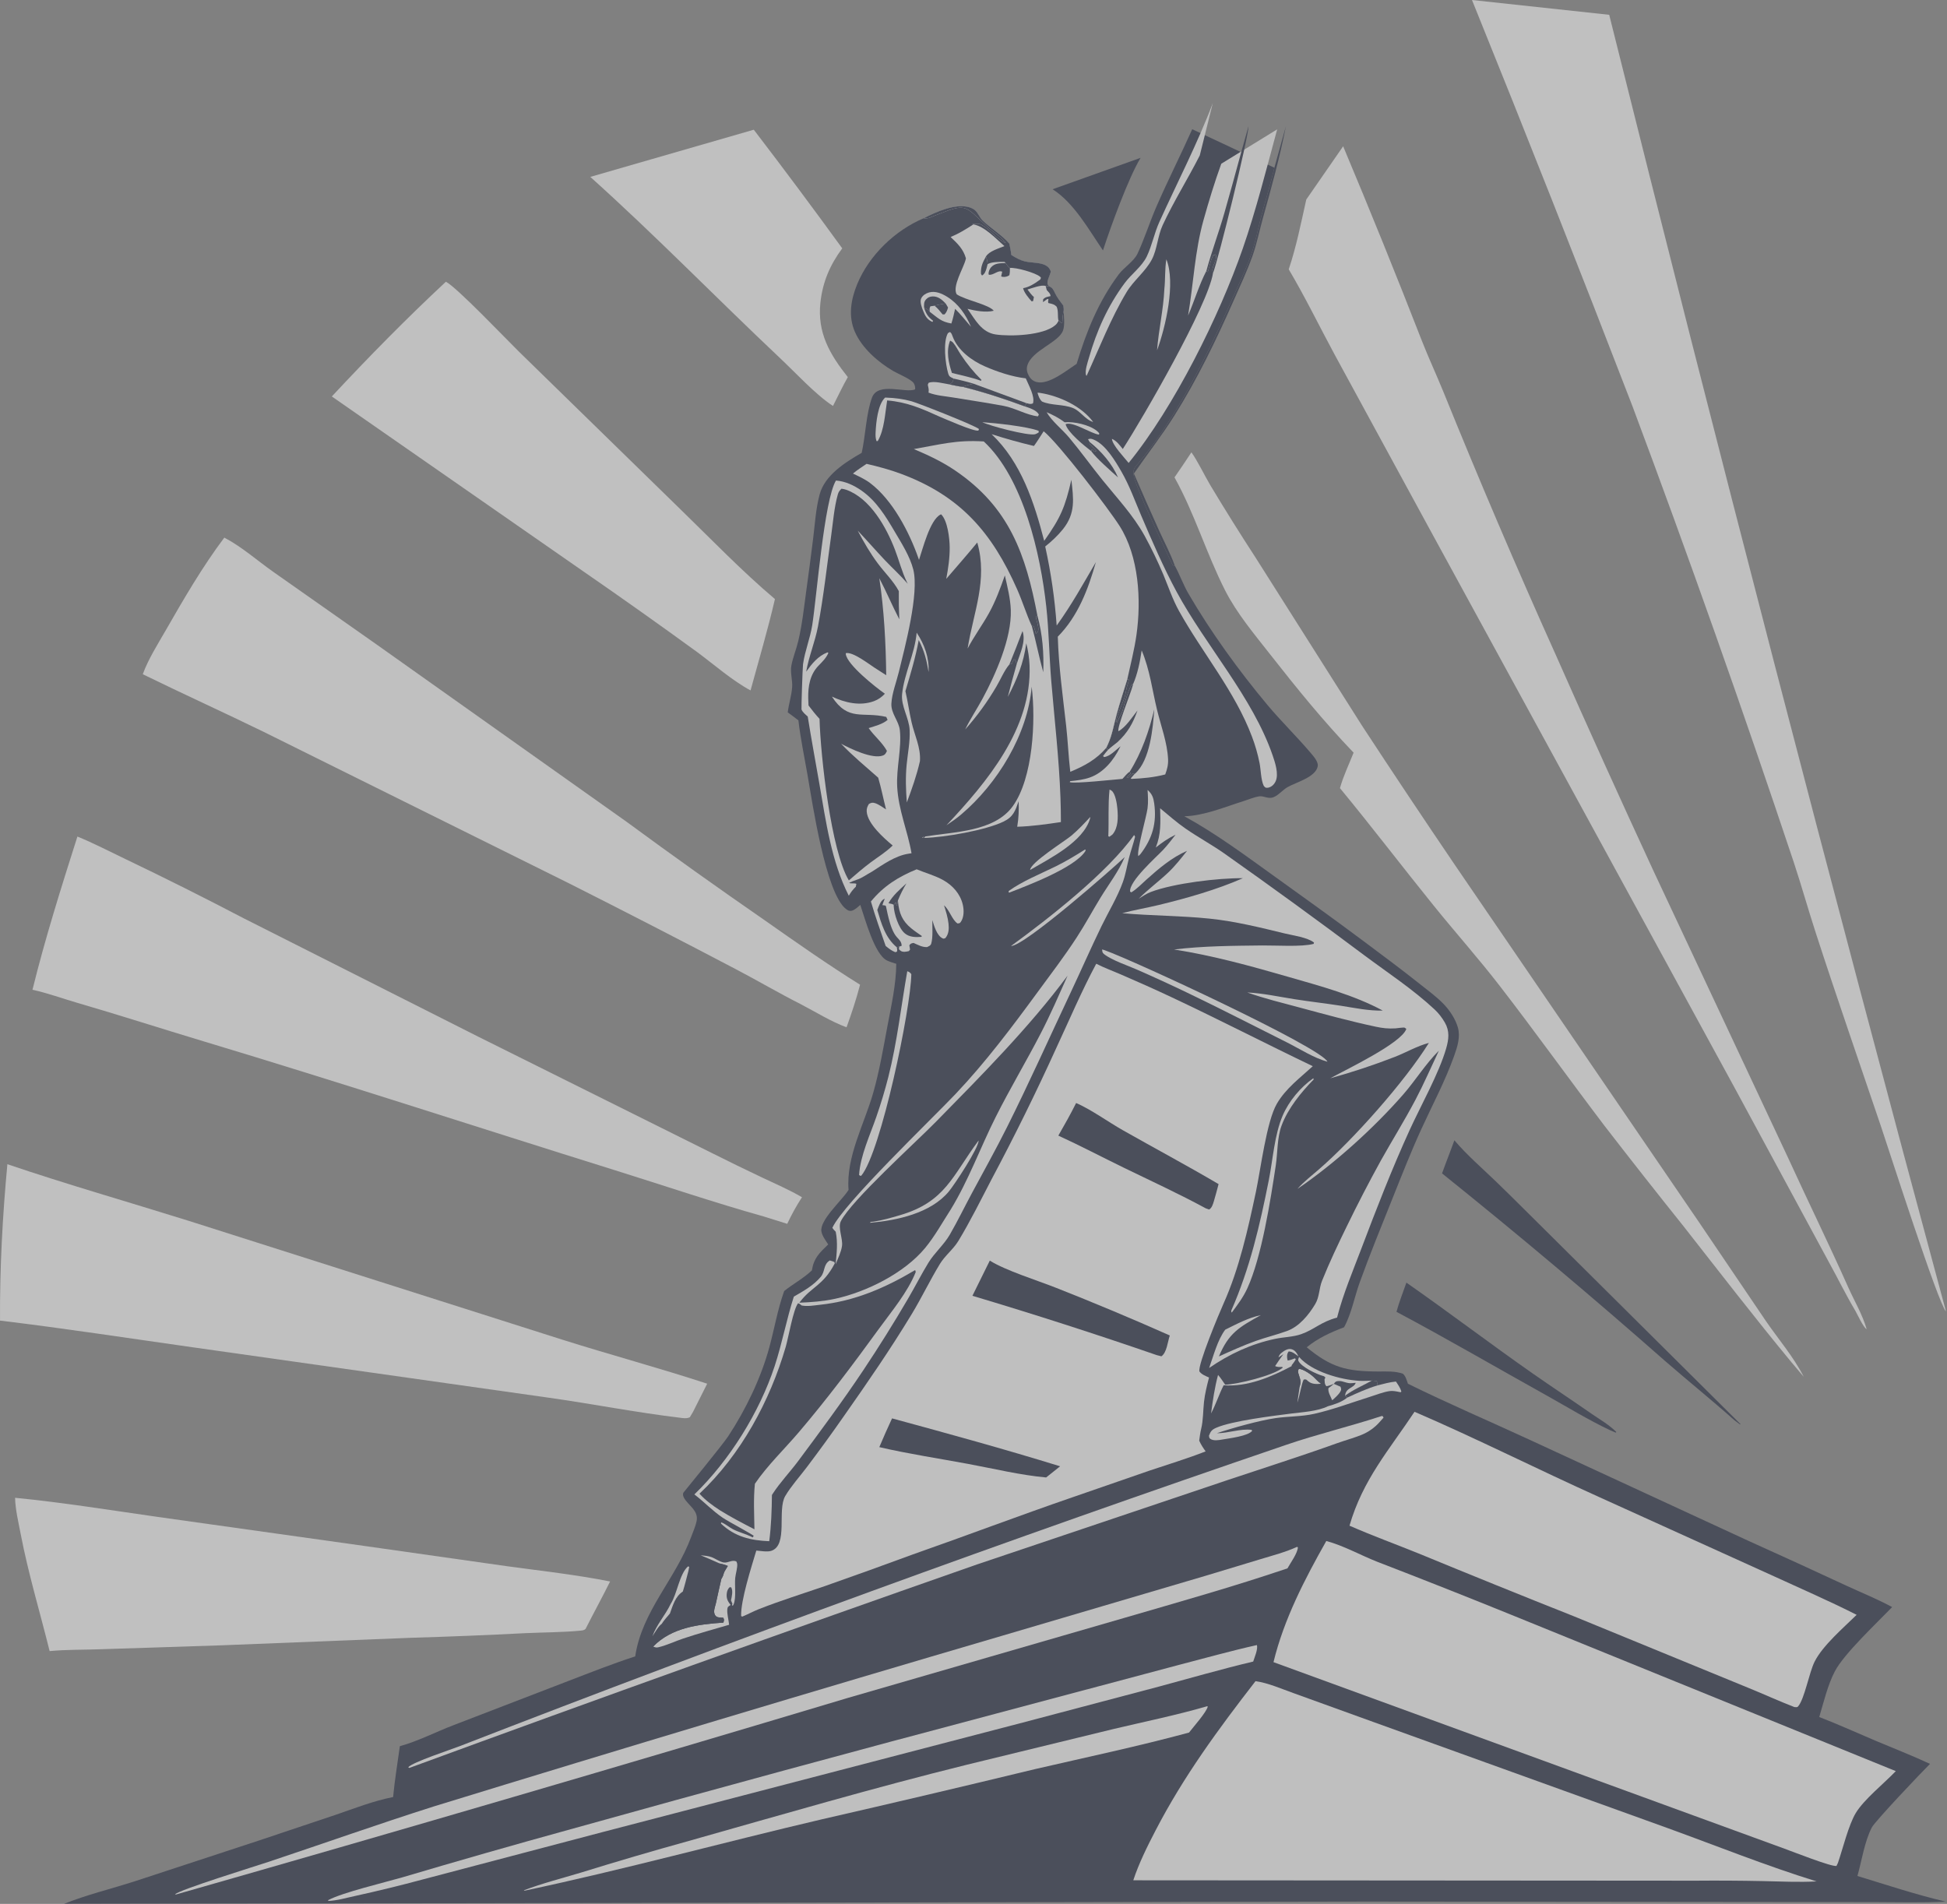 <svg width="136" height="133" viewBox="0 0 136 133" fill="none" xmlns="http://www.w3.org/2000/svg">
<rect x="0" y="0" width="136" height="133" fill="#808080" stroke="none"/>
<g opacity="0.5" clip-path="url(#clip0_665_22504)">
<path d="M98.239 89.601C101.204 91.671 104.082 93.864 107.044 95.936C108.404 96.887 109.791 97.802 111.155 98.75C111.728 99.148 112.425 99.542 112.905 100.042L112.853 100.076L112.485 99.919C110.953 99.2 109.469 98.284 107.99 97.46C104.506 95.52 101.066 93.512 97.545 91.64C97.732 90.954 98.006 90.273 98.239 89.601Z" fill="#161D36"/>
<path d="M101.59 79.658C102.471 80.697 103.53 81.606 104.51 82.552C105.853 83.848 107.166 85.182 108.497 86.491L121.577 99.487L121.542 99.506L121.154 99.216C119.577 97.81 117.924 96.481 116.33 95.094C111.23 90.601 106.029 86.226 100.729 81.97C101.004 81.195 101.313 80.432 101.59 79.658Z" fill="#161D36"/>
<path d="M89.823 8.817C89.395 10.984 88.814 13.098 88.219 15.223C87.976 16.093 87.802 16.986 87.502 17.838C87.114 18.939 86.609 20.008 86.137 21.075C84.924 23.814 83.625 26.497 82.03 29.037C81.154 30.432 80.136 31.727 79.204 33.083C79.782 34.418 80.37 35.749 80.969 37.076C81.333 37.877 81.769 38.69 82.06 39.517L82.017 39.536L81.904 39.467C81.453 38.495 79.223 33.876 79.177 33.118C79.163 32.895 79.194 32.735 79.343 32.562C82.128 29.346 84.315 24.844 86.037 20.967C86.511 19.898 87.039 18.822 87.419 17.716C87.708 16.878 87.872 15.991 88.094 15.134C88.393 13.986 88.748 12.875 89.016 11.718" fill="#161D36"/>
<path d="M79.672 11.026C78.82 12.429 77.586 15.827 77.044 17.494C76.054 16.048 75.027 14.176 73.525 13.221" fill="#161D36"/>
<path d="M83.221 31.599C83.624 32.142 84.161 33.26 84.55 33.909C85.574 35.614 86.627 37.299 87.712 38.965L95.141 50.697C97.283 53.969 99.453 57.222 101.649 60.457L118.655 85.347L123.343 92.273C124.234 93.572 125.275 94.769 125.992 96.178C125.711 95.849 125.431 95.517 125.153 95.185C122.565 92.057 120.094 88.846 117.589 85.653C115.728 83.33 113.888 80.991 112.069 78.636C109.607 75.392 107.234 72.077 104.745 68.856C103.275 66.953 101.671 65.155 100.16 63.284C97.954 60.554 95.831 57.767 93.597 55.057C93.828 54.224 94.23 53.386 94.551 52.579C92.453 50.394 90.58 48.084 88.713 45.702C87.607 44.291 86.387 42.843 85.572 41.238C84.271 38.678 83.442 35.864 82.04 33.348C82.441 32.77 82.835 32.187 83.221 31.599Z" fill="white"/>
<path d="M52.653 9.061C54.748 11.797 56.808 14.56 58.832 17.349C57.975 18.511 57.468 19.682 57.308 21.129C57.076 23.235 57.956 24.752 59.221 26.343C58.849 27 58.525 27.686 58.185 28.36C56.95 27.557 55.535 25.995 54.423 24.957C50.003 20.787 45.754 16.417 41.232 12.357" fill="white"/>
<path d="M1.053 104.631C4.385 104.957 7.702 105.496 11.015 105.967L25.437 107.993L35.432 109.413C37.822 109.741 40.25 110.006 42.616 110.478C42.064 111.591 41.462 112.685 40.901 113.795C40.787 113.897 40.664 113.901 40.515 113.915C39.258 114.034 37.96 114.03 36.697 114.088C34.041 114.225 31.384 114.333 28.725 114.411L15.514 114.935L7.024 115.212C5.838 115.256 4.649 115.228 3.466 115.341C2.785 112.592 1.969 109.91 1.437 107.122C1.283 106.315 1.073 105.452 1.053 104.631Z" fill="white"/>
<path d="M93.82 10.219C95.716 14.73 97.551 19.266 99.327 23.826C99.794 25.016 100.335 26.175 100.818 27.359C103.316 33.529 105.93 39.65 108.661 45.722C110.902 50.794 113.187 55.846 115.516 60.88L124.899 80.88C126.282 83.903 127.746 86.888 129.1 89.924C129.521 90.867 130.114 91.869 130.388 92.854C130.148 92.719 129.752 91.836 129.591 91.557C128.942 90.468 128.381 89.312 127.767 88.202L121.184 76.026L99.777 36.808L93.245 24.807C92.166 22.812 91.176 20.764 90.019 18.814C90.552 17.231 90.881 15.564 91.245 13.937" fill="white"/>
<path d="M31.145 19.681C31.875 20.034 35.394 23.727 36.249 24.565L47.557 35.606C49.717 37.706 51.829 39.902 54.13 41.849C53.638 43.982 53.002 46.116 52.427 48.231C51.172 47.561 49.886 46.434 48.73 45.576C46.091 43.655 43.428 41.767 40.741 39.912L23.178 27.696C25.759 24.926 28.375 22.265 31.145 19.681Z" fill="white"/>
<path d="M0.515 81.328C4.698 82.748 8.945 83.958 13.16 85.277L39.242 93.574C42.617 94.641 46.032 95.557 49.398 96.661L48.412 98.624L48.188 99.003C47.956 99.116 47.71 99.065 47.458 99.034C44.396 98.666 41.354 98.066 38.299 97.635L13.56 94.132C9.045 93.494 4.528 92.799 0.001 92.253C-0.019 88.591 0.175 84.973 0.515 81.328Z" fill="white"/>
<path d="M112.405 1.034C119.955 31.303 127.797 61.498 135.93 91.616C135.368 91.022 131.982 80.444 131.394 78.705C129.869 74.192 128.303 69.698 126.833 65.167C126.301 63.528 125.836 61.869 125.296 60.233C121.73 49.549 117.975 38.932 114.031 28.381C110.372 18.89 106.635 9.43 102.82 0" fill="white"/>
<path d="M5.407 58.438C6.547 58.905 7.661 59.485 8.773 60.017C11.549 61.346 14.3 62.725 17.026 64.151L33.418 72.425L49.683 80.526C50.873 81.124 52.071 81.708 53.275 82.278C54.199 82.716 55.138 83.116 56.019 83.636C55.632 84.231 55.289 84.851 54.989 85.494L53.384 84.991C49.853 83.999 46.368 82.816 42.868 81.722C33.311 78.738 23.788 75.623 14.202 72.739C11.263 71.855 8.345 70.913 5.397 70.055C4.364 69.755 3.318 69.368 2.268 69.143C3.161 65.518 4.277 61.993 5.407 58.438Z" fill="white"/>
<path d="M15.668 37.557C16.854 38.17 17.967 39.155 19.061 39.929L26.307 45.022L43.758 57.401C46.937 59.738 50.15 62.029 53.395 64.273C55.61 65.829 57.779 67.354 60.076 68.789C59.815 69.803 59.487 70.78 59.132 71.764C58.036 71.361 56.958 70.682 55.919 70.142C54.419 69.383 52.962 68.527 51.472 67.744C47.563 65.691 43.637 63.67 39.694 61.682L18.421 51.127C15.618 49.759 12.774 48.472 9.973 47.1C10.358 46.042 11.011 45.018 11.57 44.044C12.83 41.848 14.144 39.581 15.668 37.557Z" fill="white"/>
<path d="M89.016 11.717C88.748 12.875 88.393 13.986 88.094 15.133C87.872 15.991 87.708 16.878 87.419 17.716C87.039 18.822 86.511 19.898 86.037 20.966C84.315 24.844 82.128 29.345 79.343 32.561C79.194 32.734 79.163 32.895 79.177 33.118C79.223 33.876 81.454 38.495 81.904 39.467L82.017 39.536L82.06 39.517C82.411 40.152 82.65 40.846 83.015 41.473C84.566 44.138 86.536 46.859 88.517 49.229C89.501 50.406 90.602 51.469 91.586 52.636C91.767 52.851 92.1 53.23 92.045 53.527C91.903 54.297 90.536 54.641 89.939 54.986C89.641 55.159 89.411 55.429 89.119 55.609C88.907 55.74 88.712 55.767 88.472 55.706C88.299 55.663 88.121 55.601 87.941 55.631C87.598 55.687 87.218 55.85 86.884 55.955C85.585 56.363 84.094 56.991 82.727 57.022C84.867 58.191 86.879 59.679 88.857 61.101C90.989 62.633 93.113 64.153 95.216 65.724C96.535 66.709 97.853 67.688 99.142 68.712C99.706 69.161 100.31 69.599 100.814 70.114C101.254 70.564 101.671 71.185 101.839 71.794C102.017 72.438 101.8 73.125 101.583 73.733C100.944 75.531 100.078 77.137 99.287 78.865C98.549 80.475 97.898 82.142 97.24 83.787C96.468 85.716 95.675 87.654 94.969 89.609C94.602 90.628 94.405 91.767 93.884 92.718C92.944 93.078 92.059 93.476 91.276 94.118C92.981 95.526 94.054 95.806 96.281 95.809C96.868 95.81 97.432 95.768 97.996 95.966C98.192 96.14 98.26 96.423 98.346 96.665C101.118 98.031 103.985 99.257 106.793 100.554L122.114 107.632C124.408 108.664 126.695 109.711 128.976 110.773C130.037 111.264 131.143 111.708 132.168 112.267C131.108 113.369 128.814 115.516 128.166 116.754C127.662 117.716 127.389 118.908 127.076 119.947C128.395 120.453 129.689 121.044 130.991 121.595C132.264 122.134 133.559 122.636 134.813 123.219C134.242 123.784 130.973 127.222 130.745 127.666C130.236 128.655 130.048 129.974 129.743 131.051C131.782 131.671 133.829 132.357 135.905 132.84C134.267 132.926 132.597 132.876 130.955 132.874L122.468 132.863L95.518 132.838L4.465 133C6.029 132.372 7.764 131.951 9.373 131.435L18.037 128.59L23.428 126.784C24.751 126.331 26.084 125.804 27.459 125.537C27.569 124.352 27.77 123.163 27.931 121.983C29.209 121.632 30.468 120.976 31.714 120.502L39.68 117.436C41.235 116.841 42.784 116.222 44.37 115.712C44.832 112.56 47.207 110.282 48.279 107.364C48.407 107.015 48.581 106.634 48.657 106.27C48.812 105.529 48.099 105.19 47.787 104.65C47.725 104.543 47.683 104.407 47.728 104.284C47.734 104.268 50.452 100.963 50.867 100.332C52.096 98.464 53.155 96.269 53.741 94.11C54.086 92.843 54.313 91.507 54.748 90.27L54.778 90.186C55.409 89.679 56.116 89.312 56.71 88.747C56.85 87.872 57.236 87.53 57.851 86.932C57.677 86.662 57.434 86.347 57.377 86.027C57.24 85.263 58.741 83.914 59.206 83.222L59.273 83.122C59.089 80.798 60.379 78.519 60.999 76.33C61.428 74.816 61.694 73.254 61.984 71.708C62.252 70.275 62.595 68.788 62.605 67.327C62.391 67.263 62.166 67.195 61.964 67.1C61.081 66.683 60.422 64.161 60.092 63.212C59.927 63.357 59.721 63.559 59.503 63.619C59.341 63.663 59.228 63.603 59.102 63.507C57.674 62.421 56.74 56.047 56.408 54.142C56.187 52.87 55.917 51.607 55.77 50.322C55.53 50.128 55.273 49.949 55.024 49.765C55.097 49.176 55.288 48.603 55.332 48.01C55.37 47.508 55.185 46.978 55.28 46.485C55.391 45.913 55.619 45.366 55.755 44.801C56.024 43.683 56.155 42.487 56.309 41.348C56.479 40.09 56.653 38.832 56.805 37.572C56.926 36.567 56.99 35.523 57.252 34.543C57.611 33.194 59.035 32.3 60.192 31.634C60.455 30.449 60.505 28.871 60.91 27.777C61.33 26.644 63.289 27.497 63.924 27.197C63.935 27.051 63.904 26.889 63.822 26.763C63.638 26.485 62.71 26.104 62.389 25.916C61.335 25.296 60.226 24.334 59.722 23.197C59.236 22.099 59.434 20.923 59.877 19.851C60.709 17.833 62.516 16.093 64.521 15.246C65.368 14.807 66.72 14.2 67.686 14.473C67.841 14.516 68.008 14.594 68.127 14.705C68.341 14.905 68.43 15.209 68.649 15.414C69.245 15.974 69.955 16.397 70.503 17.017C70.557 17.28 70.612 17.54 70.64 17.808L70.725 17.861C70.998 18.031 71.261 18.174 71.575 18.255C72.188 18.414 73.164 18.247 73.4 18.964C73.35 19.234 73.114 19.609 73.175 19.856L73.264 19.983C73.524 20.111 73.571 20.21 73.687 20.461C73.832 20.774 74.072 21.073 74.276 21.35C74.291 21.48 74.31 21.594 74.296 21.725C74.313 22.143 74.387 22.658 74.262 23.061C73.992 23.928 72.052 24.465 71.753 25.56C71.687 25.804 71.748 26.041 71.868 26.257C71.989 26.474 72.17 26.63 72.415 26.689C73.272 26.897 74.504 25.873 75.204 25.418C75.889 23.156 76.718 21.083 78.143 19.17C78.504 18.686 79.208 18.253 79.456 17.721C79.954 16.654 80.317 15.49 80.791 14.403C81.58 12.593 82.472 10.831 83.278 9.029" fill="#161D36"/>
<path d="M90.777 96.913C90.885 96.505 90.846 96.427 90.723 96.038C90.67 95.871 90.634 95.779 90.725 95.62C91.061 95.644 91.609 96.029 91.842 96.275C91.942 96.38 92.042 96.475 92.148 96.573L92.262 96.667C91.962 96.698 91.641 96.698 91.399 96.506C91.342 96.46 91.287 96.413 91.233 96.366L91.078 96.363C90.932 96.543 90.769 97.592 90.621 97.984C90.673 97.628 90.718 97.269 90.777 96.913Z" fill="#FEFEFE"/>
<path d="M68.616 29.492C69.526 29.556 71.727 29.784 72.555 30.098L72.549 30.215C72.475 30.255 72.373 30.319 72.288 30.338C71.785 30.45 69.118 29.75 68.616 29.492Z" fill="#FEFEFE"/>
<path d="M81.333 20.19C81.178 20.119 81.242 20.138 81.077 20.102C81.039 20.093 81 20.086 80.962 20.078C80.785 19.866 80.788 19.249 80.788 18.956C80.79 18.439 80.827 18.023 81.203 17.643L81.288 17.664C81.378 17.793 81.419 17.965 81.472 18.114C81.358 18.806 81.406 19.498 81.333 20.19Z" fill="#161D36"/>
<path d="M72.468 27.435C72.559 27.437 72.565 27.435 72.669 27.451C73.996 27.661 75.561 28.383 76.361 29.48C75.782 29.304 75.478 28.711 74.939 28.5C74.24 28.227 73.441 28.338 72.785 28.05C72.596 27.869 72.547 27.68 72.468 27.435Z" fill="#FEFEFE"/>
<path d="M90.217 95.436C90.235 95.329 90.215 95.386 90.306 95.267C90.382 95.166 90.448 95.068 90.512 94.959L90.453 94.888C90.284 94.955 90.128 95.013 89.947 95.044C89.925 94.966 89.914 94.937 89.907 94.849C89.893 94.675 89.907 94.543 90.014 94.408C90.272 94.403 90.497 94.611 90.7 94.755L90.74 94.791C90.713 94.884 90.653 94.98 90.699 95.073C90.907 95.494 91.962 95.996 92.402 96.116C92.513 96.145 92.471 96.134 92.583 96.231L92.52 96.35C92.288 96.377 92.302 96.391 92.148 96.572C92.042 96.474 91.942 96.379 91.842 96.274C91.609 96.028 91.061 95.644 90.725 95.62C90.634 95.778 90.67 95.87 90.723 96.037C90.846 96.427 90.885 96.505 90.777 96.913C90.697 96.758 90.714 96.834 90.714 96.654C90.713 96.518 90.709 96.392 90.694 96.257C90.59 96.104 90.598 96.039 90.411 95.993L90.25 96.171C90.185 95.954 90.263 95.759 90.235 95.537C90.23 95.503 90.223 95.47 90.217 95.436Z" fill="#161D36"/>
<path d="M93.169 96.672C93.273 96.531 93.3 96.488 93.492 96.475C93.828 96.451 94.071 96.672 94.457 96.621C94.537 96.61 94.617 96.606 94.697 96.599C94.581 96.978 93.986 96.935 93.959 97.504L94.106 97.635C93.698 97.956 93.242 98.098 92.752 98.238L92.732 98.194C92.883 97.956 93.464 97.948 93.714 97.719C93.856 97.589 93.865 97.529 93.875 97.353C93.706 97.394 93.621 97.452 93.493 97.564C93.358 97.682 93.228 97.783 93.08 97.884L92.968 97.836L93.053 97.819C92.949 97.542 92.747 97.265 92.792 96.973C92.93 96.881 93.046 96.782 93.169 96.672Z" fill="#161D36"/>
<path d="M93.169 96.672C93.325 96.736 93.481 96.803 93.635 96.871C93.688 97.036 93.71 97.067 93.616 97.229C93.504 97.421 93.227 97.676 93.054 97.819C92.95 97.542 92.748 97.265 92.793 96.972C92.93 96.881 93.046 96.781 93.169 96.672Z" fill="#FEFEFE"/>
<path d="M77.502 55.158C77.558 55.182 77.592 55.194 77.643 55.232C77.919 55.44 78.022 56.17 78.051 56.503C78.102 57.102 78.115 57.819 77.708 58.295L77.498 58.452L77.417 58.419C77.463 57.338 77.388 56.231 77.502 55.158Z" fill="#FEFEFE"/>
<path d="M81.472 18.114C82.132 19.759 81.425 22.837 80.822 24.469C80.931 23.038 81.269 21.623 81.332 20.19C81.406 19.497 81.358 18.806 81.472 18.114Z" fill="#FEFEFE"/>
<path d="M76.16 57.066C76.154 57.105 76.153 57.144 76.142 57.182C75.671 58.814 73.324 59.969 71.957 60.772C71.97 60.26 74.377 58.763 74.844 58.37C75.318 57.97 75.738 57.52 76.16 57.066Z" fill="#FEFEFE"/>
<path d="M75.792 59.345L75.839 59.377C75.823 59.415 75.814 59.457 75.791 59.491C75.014 60.636 71.799 61.851 70.492 62.359L70.455 62.331L70.462 62.239C71.46 61.529 72.65 61.062 73.747 60.521C74.456 60.171 75.125 59.766 75.792 59.345Z" fill="#FEFEFE"/>
<path d="M90.741 94.792C91.634 95.822 93.622 96.381 94.936 96.46C95.233 96.477 95.536 96.457 95.832 96.445C95.206 96.802 94.538 97.067 93.96 97.504C93.987 96.935 94.581 96.978 94.697 96.599C94.617 96.606 94.537 96.61 94.458 96.621C94.072 96.672 93.828 96.451 93.493 96.475C93.3 96.488 93.273 96.531 93.169 96.672C92.996 96.743 92.838 96.807 92.651 96.838C92.511 96.679 92.538 96.557 92.52 96.35L92.583 96.231C92.471 96.135 92.513 96.146 92.403 96.116C91.962 95.996 90.907 95.495 90.699 95.073C90.654 94.981 90.713 94.884 90.741 94.792Z" fill="#FEFEFE"/>
<path d="M80.159 55.184C80.474 55.463 80.564 55.707 80.622 56.123C80.812 57.496 80.494 58.572 79.664 59.661C79.626 59.711 79.558 59.761 79.511 59.804C79.388 59.45 80.08 57.069 80.157 56.469C80.213 56.039 80.186 55.614 80.159 55.184Z" fill="#FEFEFE"/>
<path d="M68.359 79.668C68.364 80.198 66.672 82.757 66.277 83.233C65.007 84.762 62.654 85.256 60.77 85.421L60.813 85.361C60.885 85.354 60.958 85.347 61.03 85.337C61.637 85.25 62.246 85.069 62.835 84.898C66.049 83.968 66.528 82.126 68.359 79.668Z" fill="#FEFEFE"/>
<path d="M85.581 96.731C86.413 96.713 88.971 96.085 89.595 95.546L89.571 95.488C89.383 95.492 89.24 95.517 89.069 95.427C89.251 95.143 89.448 94.872 89.647 94.599C89.56 94.651 89.478 94.704 89.394 94.762L89.303 94.825C89.349 94.669 89.403 94.596 89.531 94.493C89.714 94.346 89.97 94.186 90.213 94.251C90.472 94.321 90.592 94.537 90.701 94.756C90.498 94.611 90.273 94.404 90.014 94.409C89.907 94.544 89.894 94.675 89.907 94.85C89.915 94.938 89.926 94.967 89.948 95.045C90.129 95.014 90.284 94.956 90.454 94.889L90.513 94.96C90.449 95.069 90.383 95.167 90.306 95.267C90.216 95.387 90.235 95.329 90.218 95.437C88.772 96.202 87.131 96.896 85.473 96.77C85.145 97.412 84.932 98.103 84.594 98.739C84.712 97.847 84.848 96.918 85.082 96.049C85.268 96.258 85.42 96.501 85.581 96.731Z" fill="#FEFEFE"/>
<path d="M61.828 27.773L61.911 27.776C62.505 27.796 63.092 27.872 63.666 28.03C64.151 28.163 68.175 29.75 68.386 29.974L68.34 30.078C68.029 30.16 66.041 29.275 65.634 29.107C64.378 28.538 63.351 28.086 61.968 27.973C61.823 28.859 61.775 30.029 61.312 30.81L61.223 30.812C61.155 30.604 61.151 30.425 61.162 30.206C61.193 29.521 61.314 28.247 61.828 27.773Z" fill="#FEFEFE"/>
<path d="M64.549 21.5C64.69 21.93 64.819 22.134 65.177 22.408L65.133 22.49C64.766 22.329 64.631 22.086 64.485 21.726C64.389 21.489 64.228 21.064 64.354 20.828C64.463 20.622 64.675 20.491 64.896 20.429C65.338 20.306 65.793 20.505 66.163 20.735C66.954 21.227 67.47 21.987 67.824 22.829C67.462 22.41 67.11 21.962 66.715 21.574C66.636 21.916 66.567 22.264 66.455 22.598C65.725 22.473 65.518 22.212 64.948 21.783C64.831 21.611 64.734 21.579 64.549 21.5Z" fill="#FEFEFE"/>
<path d="M65.281 21.357C65.532 21.282 65.797 21.244 66.055 21.197L66.222 21.483C66.164 21.678 66.123 21.808 65.98 21.962L65.842 21.963C65.664 21.746 65.5 21.536 65.281 21.357Z" fill="#161D36"/>
<path d="M64.548 21.501C64.543 21.281 64.523 21.089 64.686 20.914C64.815 20.774 64.95 20.716 65.139 20.708C65.528 20.691 65.802 20.94 66.054 21.198C65.796 21.245 65.532 21.282 65.281 21.358L64.989 21.397C64.906 21.561 64.933 21.607 64.947 21.785C64.83 21.612 64.733 21.58 64.548 21.501Z" fill="#161D36"/>
<path d="M64.031 44.197C64.584 45.029 64.907 45.947 64.864 46.95C64.726 46.11 64.564 45.471 64.174 44.714C63.956 45.918 63.593 47.111 63.244 48.283C63.411 49.005 63.51 49.74 63.676 50.462C63.886 51.377 64.324 52.215 64.259 53.166C64.036 54.158 63.698 55.107 63.343 56.057C63.274 55.182 63.245 54.306 63.329 53.43C63.405 52.635 63.578 51.805 63.541 51.006C63.503 50.155 62.922 49.328 63.014 48.473C63.171 47.018 63.895 45.685 64.031 44.197Z" fill="#FEFEFE"/>
<path d="M71.556 28.376C71.882 28.494 72.403 28.64 72.566 28.963L72.501 29.084C71.719 29.003 70.907 28.502 70.106 28.354C68.939 28.138 67.759 27.962 66.588 27.769C66.017 27.674 65.398 27.639 64.858 27.426C64.889 27.244 64.864 27.122 64.82 26.947C64.796 26.849 64.826 26.832 64.866 26.742C65.248 26.595 65.91 26.79 66.32 26.853C66.629 26.912 66.95 26.994 67.263 27.026C68.725 27.39 70.143 27.856 71.556 28.376Z" fill="#FEFEFE"/>
<path d="M91.735 75.324L91.764 75.405C90.884 76.302 89.958 77.441 89.519 78.632C89.204 79.483 89.248 80.52 89.113 81.42C88.746 83.855 88.131 87.8 87.13 89.993C86.845 90.616 86.453 91.14 86.045 91.686L86.016 91.671L86.005 91.557C87.311 88.584 87.999 85.607 88.631 82.425C88.916 80.987 89.022 79.267 89.599 77.925C90.034 76.913 90.838 75.958 91.735 75.324Z" fill="#FEFEFE"/>
<path d="M63.374 67.846C63.524 67.909 63.554 67.917 63.657 68.052C63.62 70.45 61.549 80.45 60.163 82.13C60.064 82.144 60.118 82.15 60.008 82.082C60.086 80.746 60.781 79.277 61.218 78.005C61.535 77.094 61.812 76.171 62.051 75.236C62.67 72.79 62.938 70.32 63.374 67.846Z" fill="#FEFEFE"/>
<path d="M76.981 66.327C77.059 66.346 77.076 66.348 77.163 66.379C79.193 67.099 92.272 73.162 92.724 74.168C91.763 73.905 90.78 73.264 89.891 72.818C87.569 71.655 85.252 70.46 82.911 69.338C81.765 68.787 80.609 68.256 79.445 67.746C78.773 67.448 77.679 67.09 77.125 66.656C76.989 66.549 77.004 66.489 76.981 66.327Z" fill="#FEFEFE"/>
<path d="M95.832 96.444L96.18 96.474C96.183 96.506 96.185 96.538 96.187 96.571C96.199 96.705 96.188 96.653 96.235 96.775C96.656 96.67 97.075 96.551 97.508 96.511C97.657 96.737 97.813 96.949 97.888 97.212L97.83 97.258L97.713 97.234C97.511 97.193 97.282 97.147 97.076 97.176C96.625 97.239 96.134 97.439 95.695 97.576C94.408 97.98 93.101 98.475 91.786 98.769C90.916 98.963 89.984 98.937 89.1 99.065C87.981 99.227 86.076 99.756 84.997 100.121C85.783 100.124 86.675 99.786 87.418 99.886L87.469 99.946C87.21 100.321 85.841 100.479 85.38 100.561C85.129 100.606 84.76 100.67 84.538 100.512C84.455 100.453 84.466 100.39 84.446 100.297C84.563 99.988 84.644 99.874 84.96 99.737C86.062 99.259 88.902 98.91 90.206 98.745C90.998 98.645 92.029 98.591 92.753 98.238C93.243 98.098 93.7 97.956 94.106 97.635L93.96 97.504C94.537 97.066 95.206 96.802 95.832 96.444Z" fill="#FEFEFE"/>
<path d="M95.832 96.444L96.181 96.474C96.183 96.506 96.185 96.538 96.188 96.571C96.2 96.705 96.189 96.653 96.236 96.775C95.507 96.993 94.794 97.313 94.106 97.635L93.96 97.504C94.538 97.066 95.206 96.802 95.832 96.444Z" fill="#161D36"/>
<path d="M48.944 108.648C49.196 108.675 49.473 108.69 49.711 108.78C49.967 108.877 50.294 109.113 50.556 109.151C50.859 109.195 51.122 108.943 51.433 109.075C51.453 109.128 51.486 109.178 51.493 109.235C51.528 109.497 51.382 109.95 51.355 110.233C51.306 110.749 51.434 111.603 51.248 112.062C51.231 112.103 51.205 112.141 51.184 112.18L51.127 112.12L51.031 112.119C50.897 112.223 50.824 112.222 50.806 112.399C50.77 112.736 50.897 113.158 50.929 113.502C49.857 113.816 48.773 114.112 47.713 114.467C47.154 114.654 46.577 114.934 46.006 115.069C45.829 115.11 45.788 115.087 45.626 115.02C46.92 113.694 48.778 113.473 50.53 113.35C50.576 113.182 50.594 113.17 50.526 113.014L50.443 113.008C50.245 112.99 50.045 113.01 49.938 112.81C49.81 112.57 49.941 112.272 50.001 112.024C50.121 111.455 50.254 110.887 50.382 110.319C50.383 110.315 50.383 110.31 50.386 110.306C50.422 110.238 50.47 110.166 50.498 110.094C50.55 109.96 50.554 109.866 50.633 109.737C50.701 109.622 50.772 109.509 50.839 109.393C50.657 109.309 50.465 109.268 50.271 109.221C49.832 109.021 49.39 108.831 48.944 108.648Z" fill="#FEFEFE"/>
<path d="M51.032 112.118C50.828 111.852 50.724 111.651 50.766 111.308C50.787 111.137 50.835 111.027 50.946 110.892L51.065 110.876C51.221 111.122 51.117 111.528 51.06 111.798L51.163 112.038L51.128 112.119L51.032 112.118Z" fill="#161D36"/>
<path d="M83.806 10.856C82.979 12.487 81.981 14.074 81.214 15.727C80.862 16.486 80.834 17.405 80.461 18.12C80.014 18.973 79.187 19.585 78.69 20.412C77.595 22.236 76.787 24.319 75.902 26.252L75.861 26.216C75.77 25.891 75.966 25.335 76.058 25.015C76.6 23.116 77.375 21.377 78.557 19.78C79.025 19.147 79.766 18.619 80.106 17.912C80.469 17.153 80.629 16.285 80.981 15.508C82.197 12.826 83.692 9.927 84.717 7.195" fill="#FEFEFE"/>
<path d="M66.614 26.445C66.403 26.346 66.305 26.332 66.233 26.091C66.033 25.424 65.86 23.886 66.214 23.271L66.358 23.19C66.478 23.288 66.494 23.375 66.547 23.515C66.909 24.477 67.875 25.193 68.789 25.592C69.671 25.977 70.694 26.32 71.651 26.43C71.845 26.892 72.307 27.695 72.153 28.178C71.963 28.258 71.876 28.203 71.68 28.156C71.645 28.277 71.66 28.295 71.556 28.376C70.144 27.856 68.725 27.39 67.263 27.026C66.95 26.993 66.63 26.911 66.32 26.852C66.55 26.706 66.539 26.709 66.614 26.445Z" fill="#FEFEFE"/>
<path d="M66.613 26.445C67.08 26.55 67.539 26.662 67.997 26.801C67.767 26.865 67.469 26.912 67.263 27.026C66.95 26.994 66.629 26.912 66.319 26.853C66.55 26.706 66.538 26.709 66.613 26.445Z" fill="#161D36"/>
<path d="M67.997 26.801L71.679 28.157C71.644 28.278 71.659 28.295 71.556 28.377C70.143 27.856 68.725 27.39 67.263 27.027C67.469 26.912 67.767 26.865 67.997 26.801Z" fill="#161D36"/>
<path d="M66.366 23.795C66.444 23.835 66.517 23.87 66.576 23.939C66.775 24.171 66.937 24.51 67.109 24.767C67.55 25.428 67.993 25.981 68.558 26.54L68.522 26.602C67.872 26.361 67.164 26.227 66.493 26.053C66.253 25.332 66.079 24.524 66.366 23.795Z" fill="#161D36"/>
<path d="M46.848 112.046C46.801 112.033 46.835 112.045 46.759 111.983C46.998 111.385 47.545 109.624 47.943 109.26C48.195 109.03 48.45 109.183 48.705 108.974C48.679 108.892 48.656 108.808 48.627 108.727C48.544 108.486 48.501 108.346 48.53 108.087C48.532 108.063 48.537 108.04 48.538 108.016C48.54 107.999 48.538 107.981 48.538 107.964L48.655 108.047C48.628 108.238 48.612 108.41 48.625 108.604C48.699 108.735 48.764 108.827 48.891 108.912C49.202 109.122 49.768 109.356 50.139 109.259C50.184 109.247 50.227 109.233 50.271 109.22C50.465 109.268 50.657 109.309 50.839 109.393C50.772 109.509 50.702 109.621 50.633 109.737C50.555 109.866 50.55 109.96 50.498 110.094C50.471 110.166 50.422 110.238 50.386 110.306C50.384 110.31 50.383 110.314 50.382 110.319C50.254 110.887 50.122 111.455 50.001 112.024C49.941 112.271 49.81 112.57 49.938 112.809C50.046 113.01 50.245 112.99 50.443 113.007L50.526 113.014C50.594 113.17 50.576 113.182 50.53 113.35C48.778 113.472 46.92 113.694 45.626 115.02L45.53 114.999L45.543 114.851C45.978 114.379 46.216 113.71 46.692 113.286C46.942 113.063 47.318 113.034 47.556 112.814C47.58 112.792 47.602 112.769 47.625 112.747C47.034 112.846 46.774 113.06 46.32 113.435L46.219 113.442C45.977 113.609 45.746 114.054 45.572 114.302C45.884 113.459 46.468 112.842 46.848 112.046Z" fill="#161D36"/>
<path d="M47.976 112.215C48.11 112.318 48.198 112.345 48.242 112.514C48.1 112.621 47.972 112.635 47.803 112.672C47.691 112.697 47.734 112.684 47.624 112.747C47.033 112.847 46.773 113.06 46.32 113.435L46.218 113.443C46.379 113.185 46.601 112.949 46.794 112.714C47.151 112.655 47.609 112.342 47.976 112.215Z" fill="#161D36"/>
<path d="M46.848 112.045C47.3 111.35 47.458 109.948 48.056 109.426L48.144 109.45L48.082 109.76C47.957 110.233 47.842 110.712 47.696 111.179C47.162 111.532 47.002 112.143 46.795 112.714C46.601 112.949 46.38 113.184 46.218 113.442C45.977 113.609 45.745 114.054 45.571 114.302C45.884 113.459 46.468 112.841 46.848 112.045Z" fill="#FEFEFE"/>
<path d="M73.108 28.796C73.568 28.993 73.966 29.197 74.367 29.5C75.017 29.436 76.077 29.673 76.601 30.088C76.673 30.145 76.737 30.204 76.785 30.283L76.765 30.363C76.19 30.285 74.921 29.412 74.431 29.633C74.584 30.223 75.756 31.151 76.223 31.514L76.27 31.378L76.464 31.56L76.574 31.498C76.411 31.337 76.254 31.172 76.097 31.006L76.113 30.875L75.998 30.683C76.171 30.617 76.267 30.656 76.431 30.727C77.238 31.077 77.907 32.212 78.332 32.946C78.891 33.912 79.276 34.994 79.715 36.02C80.471 37.791 81.271 39.645 82.188 41.342C84.235 45.127 87.492 48.701 88.892 52.76C89.065 53.261 89.333 54.067 89.107 54.572C89.005 54.8 88.823 54.976 88.573 55.028C88.504 55.042 88.46 55.029 88.395 55.017C88.353 54.972 88.295 54.938 88.268 54.882C88.075 54.483 88.072 53.752 87.981 53.303C87.857 52.677 87.681 52.065 87.455 51.468C86.261 48.29 83.996 45.628 82.358 42.686C81.91 41.881 81.615 40.997 81.264 40.148C80.872 39.219 80.435 38.313 79.952 37.428C79.155 35.987 78.021 34.789 76.994 33.514C76.208 32.539 75.482 31.524 74.676 30.563C74.199 29.993 73.472 29.428 73.108 28.796Z" fill="#FEFEFE"/>
<path d="M76.223 31.514L76.27 31.378L76.464 31.56L76.574 31.498C76.411 31.337 76.254 31.172 76.097 31.006L76.113 30.875C76.921 31.513 77.688 32.402 78.096 33.352C77.617 32.924 76.571 32.007 76.223 31.514Z" fill="#161D36"/>
<path d="M79.747 45.435C80.327 46.817 80.476 48.173 80.825 49.606C81.1 50.736 81.535 51.868 81.591 53.037C81.61 53.431 81.526 53.736 81.392 54.101C80.612 54.304 79.839 54.378 79.035 54.412L78.985 54.372L79.25 54.071L79.106 54.045C79.034 54.111 78.964 54.177 78.897 54.249C78.879 54.267 78.861 54.286 78.844 54.306L78.695 54.3C78.788 54.208 78.884 54.118 78.981 54.031L78.907 53.91C78.727 54.021 78.552 54.256 78.404 54.411C77.771 54.462 75.058 54.761 74.724 54.638L74.752 54.569C75.216 54.523 75.686 54.469 76.129 54.313C77.09 53.975 77.804 53.089 78.237 52.196L78.269 52.13C77.957 52.379 77.528 52.844 77.121 52.885L77.048 52.817C77.164 52.666 77.275 52.511 77.406 52.373L77.272 52.245C77.311 52.164 77.347 52.083 77.384 52.002C77.689 51.337 77.803 50.609 77.994 49.905C78.22 49.075 78.498 48.254 78.746 47.429L78.837 47.469C78.839 47.619 78.808 47.695 78.759 47.833C78.665 48.096 78.65 48.399 78.566 48.671C78.412 49.167 78.144 49.642 78.019 50.144C77.985 50.282 77.964 50.347 78.018 50.481L78.068 50.367C78.206 50.057 78.369 49.84 78.449 49.501C78.522 49.197 78.895 47.939 79.094 47.787L79.141 47.807C79.461 47.08 79.633 46.217 79.747 45.435Z" fill="#FEFEFE"/>
<path d="M78.908 53.91C79.74 52.59 80.27 51.065 80.626 49.553C80.536 50.856 80.339 53.081 79.301 54.03C79.285 54.045 79.267 54.057 79.25 54.071L79.107 54.045C79.035 54.111 78.965 54.177 78.897 54.248C78.879 54.267 78.862 54.286 78.845 54.306L78.695 54.3C78.789 54.208 78.885 54.118 78.982 54.03L78.908 53.91Z" fill="#161D36"/>
<path d="M78.747 47.43L78.838 47.47C78.84 47.62 78.81 47.696 78.76 47.833C78.666 48.096 78.651 48.4 78.567 48.672C78.413 49.167 78.145 49.643 78.021 50.145C77.986 50.283 77.965 50.348 78.019 50.482L78.07 50.368C78.207 50.058 78.37 49.841 78.451 49.502C78.523 49.198 78.896 47.94 79.095 47.788L79.142 47.808C79.135 47.838 79.129 47.867 79.121 47.897C78.988 48.423 78.015 50.809 78.124 51.08C78.626 50.815 79.1 50.078 79.455 49.63C79.14 50.53 78.761 51.198 78.051 51.849C77.834 52.021 77.61 52.187 77.407 52.374L77.273 52.245C77.312 52.164 77.348 52.084 77.385 52.003C77.69 51.337 77.804 50.609 77.995 49.906C78.221 49.075 78.499 48.254 78.747 47.43Z" fill="#161D36"/>
<path d="M64.03 60.727C64.642 60.983 65.311 61.161 65.89 61.485C66.546 61.852 67.069 62.438 67.248 63.18C67.342 63.565 67.347 64.074 67.108 64.409C67.032 64.516 67.003 64.493 66.885 64.512C66.506 64.266 66.33 63.578 65.941 63.241C66.072 63.663 66.208 64.086 66.255 64.527C66.294 64.888 66.275 65.244 66.036 65.533C65.924 65.566 65.929 65.591 65.84 65.549C65.436 65.36 65.243 64.665 65.125 64.275C65.115 64.743 65.179 65.486 65.046 65.92C64.999 66.07 64.885 66.093 64.755 66.161C64.401 66.173 64.129 66.006 63.81 65.87C63.641 65.908 63.625 65.9 63.518 66.033L63.568 66.334L63.487 66.441C63.391 66.46 63.28 66.49 63.18 66.491C62.989 66.493 62.916 66.441 62.79 66.308L62.813 66.128L62.642 66.173C62.675 66.311 62.677 66.346 62.657 66.478L62.536 66.517C62.27 66.412 62.084 66.26 61.864 66.081C61.508 65.051 61.14 64.023 60.834 62.977C61.712 61.901 62.763 61.243 64.03 60.727Z" fill="#FEFEFE"/>
<path d="M63.316 61.71C63.081 62.099 62.893 62.48 62.722 62.901C62.701 63.024 62.679 63.146 62.655 63.269C62.573 63.18 62.594 63.142 62.584 63.026C62.528 63.086 62.482 63.139 62.437 63.208L62.426 63.209C62.335 63.145 62.248 63.136 62.139 63.113C62.113 63.108 62.086 63.102 62.06 63.097C62.366 62.546 62.857 62.131 63.316 61.71Z" fill="#161D36"/>
<path d="M62.427 63.209L62.437 63.208C62.482 63.138 62.528 63.086 62.584 63.025C62.594 63.142 62.574 63.18 62.656 63.269C62.68 63.146 62.702 63.023 62.722 62.9L62.73 63.002C62.799 63.786 63.029 64.342 63.653 64.851C63.888 65.043 64.141 65.215 64.391 65.387L64.364 65.447C63.964 65.479 63.526 65.475 63.202 65.202C62.768 64.839 62.451 63.844 62.426 63.286C62.425 63.261 62.427 63.235 62.427 63.209Z" fill="#161D36"/>
<path d="M61.28 63.568C61.333 63.43 61.384 63.288 61.45 63.156C61.533 62.988 61.621 62.851 61.801 62.783C61.742 62.931 61.683 63.077 61.634 63.228C61.667 63.232 61.843 63.25 61.869 63.274C61.923 63.325 62.116 64.882 62.644 65.463C62.829 65.666 62.969 65.784 62.983 66.068L62.813 66.129L62.642 66.173C61.843 65.519 61.562 64.52 61.28 63.568Z" fill="#161D36"/>
<path d="M64.522 15.245C65.37 14.806 66.721 14.2 67.687 14.472C67.842 14.515 68.009 14.594 68.128 14.704C68.342 14.905 68.431 15.208 68.65 15.414C69.246 15.974 69.957 16.396 70.504 17.016C70.558 17.28 70.613 17.54 70.641 17.807L70.726 17.861C70.999 18.031 71.262 18.173 71.576 18.255C72.189 18.413 73.165 18.246 73.402 18.963C73.352 19.234 73.115 19.608 73.176 19.855L73.266 19.982C73.525 20.11 73.572 20.209 73.688 20.461C73.833 20.773 74.073 21.072 74.277 21.35C74.292 21.48 74.311 21.593 74.297 21.724L74.283 21.785C74.228 22.043 74.213 22.295 74.201 22.558C74.043 22.511 74.07 22.508 73.981 22.384L73.938 22.417C73.871 22.544 73.817 22.627 73.706 22.722C72.871 23.436 70.578 23.52 69.544 23.364C68.552 23.214 68.113 22.323 67.582 21.574C68.12 21.712 68.873 21.85 69.416 21.707C69.066 21.268 67.43 20.965 66.826 20.56C66.502 20.003 67.294 18.752 67.45 18.138C67.457 18.108 67.464 18.078 67.471 18.047C67.288 17.396 66.88 17.005 66.402 16.559C66.976 16.318 67.471 16.016 67.99 15.676L67.929 15.658L67.95 15.63C68.117 15.633 68.384 15.608 68.532 15.688C69.153 16.024 69.595 16.682 70.255 16.985C70.241 16.964 70.228 16.943 70.213 16.923C69.887 16.508 69.306 16.155 68.911 15.784C67.315 14.283 67.503 14.202 65.353 15.039C65.058 15.154 64.842 15.296 64.522 15.245Z" fill="#FEFEFE"/>
<path d="M68.865 17.927C68.954 18.111 68.97 18.259 68.985 18.458C68.96 18.558 68.936 18.659 68.907 18.758C68.849 18.954 68.778 19.148 68.595 19.247L68.523 19.137C68.496 18.643 68.63 18.354 68.865 17.927Z" fill="#161D36"/>
<path d="M70.541 18.719C70.55 18.9 70.541 19.049 70.506 19.226C70.467 19.248 70.43 19.275 70.388 19.293C70.253 19.349 70.058 19.372 69.933 19.306L70.005 18.979C69.704 18.851 69.402 19.243 69.069 19.192C69.064 19.173 69.056 19.155 69.054 19.136C69.039 18.986 69.127 18.785 69.225 18.674C69.495 18.37 69.873 18.39 70.244 18.373C70.334 18.501 70.407 18.635 70.541 18.719Z" fill="#161D36"/>
<path d="M73.266 19.984C73.526 20.112 73.572 20.211 73.689 20.462C73.833 20.775 74.073 21.073 74.277 21.351C74.293 21.481 74.312 21.595 74.297 21.726L74.284 21.786C74.229 22.045 74.213 22.296 74.201 22.559C74.043 22.512 74.07 22.509 73.982 22.385L73.938 22.419C73.855 22.086 73.948 21.752 73.809 21.426C73.653 21.264 73.518 21.237 73.308 21.187L73.226 21.168C73.208 21.048 73.205 21.093 73.223 20.979C73.227 20.953 73.233 20.927 73.237 20.902L73.162 20.883C73.058 20.956 72.955 21.031 72.853 21.106L72.865 20.908C73.023 20.741 73.159 20.741 73.38 20.686C73.376 20.505 73.229 20.398 73.115 20.261L73.044 19.982L73.266 19.984Z" fill="#161D36"/>
<path d="M64.522 15.245C65.37 14.806 66.721 14.2 67.687 14.472C67.842 14.515 68.009 14.594 68.128 14.704C68.342 14.905 68.431 15.208 68.65 15.414C69.246 15.974 69.957 16.396 70.504 17.016C70.558 17.28 70.613 17.54 70.641 17.807L70.726 17.861C70.999 18.031 71.262 18.173 71.576 18.255C72.189 18.413 73.165 18.246 73.402 18.963C73.352 19.234 73.115 19.608 73.176 19.855L73.266 19.982L73.044 19.982C72.753 19.866 72.087 20.135 71.771 20.223C71.91 20.4 72.046 20.607 72.219 20.749L72.164 21.031L72.062 21.052C71.864 20.839 71.515 20.419 71.467 20.131C71.865 20.064 72.244 19.832 72.566 19.593C72.681 19.507 72.684 19.534 72.707 19.385C72.684 19.365 72.663 19.343 72.639 19.323C72.315 19.048 70.954 18.669 70.541 18.718C70.406 18.635 70.334 18.5 70.243 18.373C70.155 18.279 70.208 18.303 70.071 18.298C69.777 18.288 69.228 18.296 68.984 18.457C68.97 18.258 68.954 18.111 68.865 17.927C69.092 17.538 69.755 17.361 70.16 17.192C69.562 16.674 68.777 15.809 67.99 15.676L67.929 15.657L67.95 15.63C68.117 15.632 68.384 15.607 68.532 15.688C69.153 16.024 69.595 16.681 70.254 16.984C70.24 16.964 70.228 16.942 70.213 16.923C69.887 16.507 69.305 16.155 68.91 15.783C67.314 14.283 67.502 14.201 65.353 15.039C65.058 15.154 64.842 15.296 64.522 15.245Z" fill="#161D36"/>
<path d="M96.5 98.923L96.573 98.92L96.643 99.03C96.556 99.129 96.466 99.227 96.38 99.327C96.292 99.427 96.198 99.522 96.099 99.612C96 99.701 95.896 99.784 95.787 99.861C95.678 99.939 95.565 100.009 95.447 100.073C95.33 100.137 95.209 100.193 95.085 100.243C94.537 100.462 93.945 100.622 93.386 100.822C90.857 101.729 88.31 102.537 85.763 103.388L68.236 109.29C55.001 113.924 41.801 118.656 28.636 123.487L28.584 123.502L28.516 123.455C28.815 123.096 31.528 122.214 32.16 121.963C51.244 114.553 70.473 107.542 89.848 100.93C92.034 100.182 94.299 99.646 96.5 98.923Z" fill="#FEFEFE"/>
<path d="M84.329 119.19L84.362 119.223C84.268 119.615 83.342 120.659 83.055 121.032C79.492 121.997 75.878 122.757 72.282 123.589C67.333 124.787 62.377 125.954 57.413 127.09C50.477 128.715 43.62 130.597 36.646 132.077L36.59 132.052C37.889 131.558 39.239 131.219 40.57 130.817C43.076 130.04 45.593 129.301 48.122 128.601C54.571 126.778 61.026 124.89 67.532 123.28L77.759 120.789C79.948 120.269 82.169 119.82 84.329 119.19Z" fill="#FEFEFE"/>
<path d="M89.212 9.036C88.484 11.727 87.722 14.733 86.814 17.349C85.168 22.086 82.017 28.436 78.837 32.34C78.547 31.976 77.694 31.091 77.669 30.656C78.002 30.798 78.204 31.093 78.428 31.366C79.862 29.155 84.365 21.349 84.729 19.085C84.725 19.072 84.721 19.059 84.716 19.046C84.582 18.648 85.012 18.25 84.939 17.857C84.934 17.83 84.922 17.805 84.913 17.78L84.921 17.763L84.825 17.822L84.777 17.803C84.556 18.094 84.498 18.652 84.357 19.006L84.265 18.928C83.75 19.92 83.433 21.019 82.989 22.044C83.364 19.833 83.461 17.529 84.069 15.367C84.438 14.05 84.841 12.725 85.308 11.438" fill="#FEFEFE"/>
<path d="M87.212 8.809C87.199 9.632 85.116 18.098 84.729 19.085C84.725 19.072 84.721 19.058 84.716 19.045C84.582 18.648 85.011 18.25 84.939 17.856C84.934 17.83 84.922 17.805 84.913 17.78L84.921 17.762L84.825 17.821L84.776 17.802C84.555 18.094 84.498 18.652 84.357 19.006L84.265 18.928C84.631 17.576 85.132 16.247 85.519 14.896C85.922 13.48 86.315 12.062 86.697 10.641" fill="#161D36"/>
<path d="M87.792 114.92C87.889 115.193 87.622 115.792 87.537 116.072C85.329 116.595 83.143 117.229 80.952 117.82L71.45 120.331L42.158 127.966L29.54 131.29C27.969 131.713 26.389 132.099 24.799 132.448C24.188 132.581 23.541 132.772 22.914 132.796L22.935 132.733C23.92 132.206 26.873 131.502 28.076 131.155C31.994 129.993 35.922 128.87 39.862 127.785C49.767 125.022 59.69 122.324 69.631 119.693L82.327 116.311C84.145 115.842 85.96 115.328 87.792 114.92Z" fill="#FEFEFE"/>
<path d="M90.608 108.056L90.659 108.104C90.622 108.527 90.143 109.176 89.931 109.56C86.175 110.835 82.362 111.905 78.555 113.015L59.266 118.599C43.635 123.284 27.975 127.866 12.284 132.346L12.232 132.331C12.513 132.015 17.884 130.355 18.757 130.064C22.61 128.778 26.431 127.422 30.303 126.192C43.527 122.127 56.776 118.148 70.051 114.254L84.207 110.081L88.063 108.915C88.913 108.656 89.8 108.427 90.608 108.056Z" fill="#FEFEFE"/>
<path d="M63.832 31.371C65.645 31.057 66.815 30.714 68.719 30.84C71.487 33.414 72.681 38.707 73.083 42.375C73.273 44.105 73.287 45.857 73.433 47.591C73.66 50.302 73.976 52.989 74.074 55.711C74.095 56.283 74.105 56.855 74.105 57.427C73.092 57.577 72.079 57.724 71.054 57.754C71.157 57.142 71.175 56.586 71.154 55.968C70.919 56.637 70.784 57.06 70.107 57.39C68.86 57.998 65.965 58.503 64.564 58.533L64.5 58.468L64.469 58.531L64.411 58.493L64.526 58.456L64.556 58.532L64.629 58.432C66.641 58.103 69.453 58.111 70.745 56.317C72.157 54.355 72.359 50.334 72.064 47.969C71.785 51.31 69.67 54.75 67.142 56.895C66.817 57.172 66.465 57.412 66.111 57.651C68.949 54.625 72.085 50.895 71.916 46.483C71.895 45.953 71.817 45.45 71.686 44.937C71.501 46.313 71.04 47.461 70.395 48.685C70.594 47.91 70.803 47.138 71.024 46.369L70.901 46.087L70.824 46.059C70.761 46.163 70.719 46.251 70.673 46.362C70.622 46.381 70.559 46.413 70.505 46.418C70.154 46.823 69.882 47.486 69.6 47.958C69.287 48.493 68.948 49.011 68.584 49.512C68.22 50.013 67.831 50.495 67.419 50.958C67.774 50.227 68.24 49.531 68.628 48.814C69.551 47.107 70.669 44.573 70.606 42.625C70.579 41.804 70.368 40.994 70.19 40.196C69.871 41.105 69.539 42.009 69.069 42.853C68.604 43.688 68.035 44.454 67.589 45.304C68 42.752 69.011 40.516 68.263 37.898C67.557 38.757 66.821 39.594 66.096 40.438C66.234 39.712 66.344 38.97 66.337 38.23C66.331 37.605 66.192 36.374 65.739 35.929C65.722 35.936 65.704 35.941 65.687 35.95C64.95 36.331 64.448 38.371 64.193 39.111C64.18 39.073 64.168 39.035 64.154 38.997C63.515 37.176 62.353 34.93 60.776 33.742C60.412 33.468 59.988 33.279 59.579 33.081C59.88 32.832 60.207 32.62 60.531 32.403C61.339 32.59 62.159 32.81 62.937 33.1C67.096 34.647 69.302 37.215 71.055 41.182C71.426 42.022 71.693 42.908 72.076 43.742L72.121 43.721L72.205 43.755C72.257 43.897 72.308 44.034 72.337 44.184C72.342 44.212 72.346 44.241 72.35 44.27L72.51 44.1C72.589 43.773 72.386 43.389 72.355 43.051L72.465 43.012C71.65 38.728 70.511 35.443 66.717 32.867C65.807 32.249 64.842 31.797 63.832 31.371Z" fill="#FEFEFE"/>
<path d="M71.424 44.083C71.678 44.821 71.241 45.655 71.025 46.37L70.902 46.088L70.825 46.06C70.763 46.164 70.719 46.252 70.674 46.362C70.623 46.382 70.56 46.413 70.506 46.419C70.822 45.645 71.128 44.866 71.424 44.083Z" fill="#161D36"/>
<path d="M72.077 43.743L72.122 43.721L72.206 43.755C72.257 43.898 72.309 44.035 72.337 44.185C72.343 44.213 72.346 44.242 72.351 44.271L72.511 44.101C72.59 43.773 72.387 43.39 72.356 43.052L72.466 43.013C72.823 44.324 72.922 45.608 72.873 46.961C72.576 45.898 72.368 44.81 72.077 43.743Z" fill="#161D36"/>
<path d="M72.222 31.154C72.463 30.825 72.678 30.469 72.901 30.127C73.941 30.962 77.435 35.53 78.208 36.749C79.557 38.876 79.728 41.929 79.382 44.36C79.236 45.387 78.971 46.415 78.748 47.429C78.499 48.253 78.222 49.075 77.996 49.905C77.805 50.608 77.69 51.337 77.385 52.002C77.348 52.083 77.313 52.164 77.274 52.244C76.585 53.053 75.731 53.517 74.76 53.915C74.634 52.852 74.592 51.781 74.474 50.717C74.241 48.637 73.949 46.568 73.888 44.475C75.298 43.051 76.01 41.164 76.548 39.271C75.637 40.825 74.877 42.217 73.81 43.699C73.675 41.818 73.416 40.019 73.009 38.177C73.455 37.82 73.89 37.416 74.247 36.97C75.146 35.847 74.983 34.831 74.837 33.515C74.394 35.442 74.085 36.163 72.938 37.784C72.241 35.103 71.334 32.294 69.265 30.331C70.244 30.644 71.221 30.918 72.222 31.154Z" fill="#FEFEFE"/>
<path d="M81.036 56.464C81.625 56.95 82.201 57.462 82.831 57.896C83.706 58.5 84.644 59.007 85.516 59.619C88.805 61.94 92.059 64.307 95.28 66.721C96.929 67.951 98.699 69.11 100.205 70.515C100.488 70.778 100.73 71.097 100.924 71.431C101.27 72.03 101.201 72.597 101.016 73.241C100.517 74.975 99.234 77.256 98.46 78.953C97.225 81.661 96.144 84.449 95.09 87.231C94.509 88.763 93.829 90.373 93.418 91.959L93.397 92.043C92.256 92.343 91.832 92.868 90.892 93.2C90.326 93.4 89.676 93.401 89.086 93.525C87.394 93.88 85.875 94.59 84.459 95.563C84.768 94.708 85.041 93.612 85.584 92.887C86.395 92.489 87.184 92.058 88.074 91.871C86.579 92.699 85.828 93.111 85.143 94.755C85.996 94.372 86.853 93.98 87.736 93.668C88.451 93.415 89.192 93.237 89.904 92.978C90.748 92.671 91.408 91.866 91.864 91.109C92.174 90.596 92.13 90.013 92.347 89.471C92.858 88.197 93.456 86.935 94.059 85.701C94.819 84.135 95.619 82.589 96.459 81.064C97.252 79.65 98.11 78.271 98.867 76.837C99.46 75.713 99.963 74.548 100.506 73.399C99.575 74.322 98.874 75.475 98.012 76.462C95.969 78.799 93.208 81.299 90.631 83.05C91.071 82.549 91.629 82.123 92.132 81.685C94.532 79.604 98.124 75.562 99.809 72.855C99.008 73.061 98.221 73.521 97.445 73.825C95.961 74.402 94.452 74.902 92.918 75.327C94.039 74.708 97.889 72.879 98.233 71.879C98.196 71.85 98.164 71.812 98.121 71.793C98.038 71.757 97.584 71.832 97.471 71.839C96.97 71.869 96.582 71.826 96.095 71.722C94.314 71.344 92.555 70.862 90.798 70.388C89.574 70.058 88.319 69.756 87.125 69.331C88.22 69.384 89.34 69.631 90.423 69.801C91.5 69.971 92.583 70.091 93.66 70.259C94.633 70.411 95.601 70.621 96.59 70.597C94.575 69.513 92.262 68.895 90.073 68.264C87.388 67.49 84.776 66.763 82.01 66.328C84.053 66.081 86.124 66.069 88.18 66.047C89.136 66.037 90.905 66.162 91.76 65.936L91.783 65.841C91.298 65.475 90.351 65.356 89.76 65.213C88.022 64.791 86.287 64.36 84.502 64.174C82.471 63.963 80.421 63.977 78.388 63.792C79.225 63.568 80.09 63.425 80.935 63.221C82.879 62.752 84.991 62.151 86.82 61.348C85.1 61.331 81.998 61.699 80.385 62.311C80.087 62.424 79.812 62.609 79.543 62.78C80.187 62.132 80.932 61.584 81.597 60.956C82.085 60.495 82.499 59.963 82.917 59.438C81.856 59.895 80.936 60.678 80.082 61.445C79.744 61.749 79.413 62.101 79.025 62.337L78.939 62.286C78.857 61.56 80.77 59.875 81.237 59.379C81.552 59.044 81.833 58.674 82.114 58.311C81.6 58.555 81.175 58.854 80.733 59.206C81.107 58.266 81.062 57.447 81.036 56.464Z" fill="#FEFEFE"/>
<path d="M79.22 58.332L79.287 58.453C79.163 58.958 78.985 59.443 78.858 59.944C78.718 60.498 78.627 61.082 78.433 61.62C78.057 62.667 77.426 63.698 76.939 64.702C76.193 66.238 75.507 67.807 74.779 69.352C73.303 72.483 71.886 75.651 70.338 78.746C69.561 80.298 68.715 81.814 67.893 83.342C67.374 84.308 66.892 85.302 66.344 86.251C65.934 86.962 65.276 87.511 64.846 88.218C64.353 89.028 63.92 89.879 63.441 90.699C62.45 92.396 61.392 94.087 60.302 95.721C58.862 97.881 57.299 99.986 55.751 102.068C55.175 102.842 54.488 103.553 53.966 104.363C53.95 104.388 53.935 104.413 53.92 104.438C53.909 105.523 53.87 106.586 53.732 107.664C52.445 107.614 51.33 107.356 50.364 106.436L50.372 106.346C50.637 106.427 50.937 106.692 51.192 106.825C51.601 107.038 52.057 107.143 52.468 107.342C52.504 107.36 52.539 107.381 52.575 107.4L52.665 107.261L52.788 107.388C52.54 107.154 50.956 106.345 50.474 106.019C49.778 105.547 49.223 104.954 48.565 104.444L48.502 104.396C50.952 102.032 53.055 98.653 54.114 95.423C54.635 93.831 54.939 92.177 55.45 90.579C56.133 90.182 56.812 89.81 57.33 89.198C57.648 88.822 57.496 88.336 57.962 88.052C58.079 88.083 58.176 88.117 58.287 88.162L58.308 88.261C57.489 89.824 56.701 89.864 55.876 90.95C55.862 90.967 55.849 90.985 55.837 91.003C56.675 90.971 57.51 90.908 58.331 90.73C60.53 90.253 63.172 88.935 64.624 87.177C65.293 86.366 65.841 85.374 66.412 84.488C67.662 82.44 68.477 80.168 69.55 78.032C70.539 76.064 71.673 74.166 72.687 72.21C73.373 70.886 73.965 69.515 74.574 68.155C71.915 71.745 68.489 75.194 65.349 78.391C63.921 79.845 59.458 83.874 58.735 85.309C58.509 85.758 58.887 86.525 58.815 87.042C58.755 87.467 58.529 87.918 58.37 88.316C58.443 87.542 58.532 86.817 58.376 86.046C58.285 85.957 58.209 85.879 58.142 85.769C58.939 84.054 65.078 78.187 66.751 76.418C68.848 74.201 70.666 71.78 72.467 69.323C73.394 68.059 74.356 66.8 75.209 65.487C75.801 64.578 76.315 63.619 76.881 62.694C77.443 61.776 78.145 60.867 78.562 59.875C77.708 60.688 71.565 66.088 70.618 66.086C73.28 64.145 77.37 60.944 79.22 58.332Z" fill="#FEFEFE"/>
<path d="M63.912 88.731C63.965 88.776 63.932 88.74 63.963 88.867C63.39 90.29 62.291 91.591 61.395 92.824C59.598 95.299 57.774 97.733 55.789 100.062C54.777 101.249 53.611 102.362 52.731 103.651C52.622 104.699 52.683 105.781 52.699 106.833C51.874 106.409 51.057 105.983 50.27 105.493C49.754 105.155 49.273 104.805 48.859 104.344C51.747 101.633 53.785 97.864 54.884 94.087C55.076 93.426 55.408 91.476 55.746 91.04C55.864 91.085 55.818 91.059 55.925 91.139C55.95 91.158 55.976 91.178 56.001 91.198C56.416 91.279 56.847 91.194 57.263 91.15C59.709 90.891 61.816 89.973 63.912 88.731Z" fill="#161D36"/>
<path d="M58.393 33.569C59.045 33.618 59.647 33.902 60.178 34.272C61.215 34.994 61.869 36.07 62.497 37.139C62.976 37.953 63.556 38.858 63.792 39.779C64.218 41.449 63.204 45.222 62.787 46.935C62.617 47.634 62.298 48.448 62.264 49.157C62.231 49.846 62.787 50.359 62.856 51.015C62.99 52.277 62.6 53.651 62.67 54.966C62.756 56.588 63.396 58.03 63.671 59.606C63.645 59.61 63.619 59.613 63.593 59.617L63.466 59.637C62.536 59.776 61.678 60.396 60.901 60.895C60.55 61.077 60.228 61.335 59.848 61.456C59.663 61.515 59.497 61.584 59.321 61.668C59.356 61.746 59.684 61.676 59.818 61.742L59.78 61.942C59.575 62.141 59.432 62.328 59.289 62.574C58.07 60.181 57.69 57.376 57.235 54.758C56.962 53.191 56.672 51.628 56.421 50.056C56.292 49.937 56.032 49.73 55.986 49.552C55.968 49.484 56.06 46.627 56.093 46.397C56.22 45.483 56.587 44.601 56.734 43.682C57.048 41.711 57.568 34.932 58.393 33.569Z" fill="#FEFEFE"/>
<path d="M58.78 34.139C58.898 34.156 59.008 34.176 59.121 34.217C60.795 34.824 61.913 36.839 62.512 38.396C62.804 39.154 62.995 39.942 63.354 40.675L63.408 40.783C62.906 40.2 62.339 39.689 61.81 39.132C61.167 38.454 60.557 37.746 59.913 37.069C60.325 37.857 60.805 38.679 61.339 39.389C61.813 40.019 62.412 40.598 62.784 41.294C62.776 41.952 62.785 42.605 62.817 43.262C62.327 42.319 61.915 41.335 61.421 40.392C61.754 42.592 61.878 44.942 61.903 47.168L61.108 46.658C60.687 46.388 59.577 45.518 59.081 45.627C59.081 45.65 59.077 45.672 59.08 45.695C59.174 46.439 61.179 48.024 61.81 48.461C61.592 48.695 61.345 48.871 61.044 48.982C60.064 49.341 59.017 49.086 58.109 48.662C59.256 50.427 60.254 49.69 61.905 50.082L62 50.29C61.648 50.593 61.112 50.722 60.676 50.862C61.07 51.427 61.615 51.847 61.953 52.458C61.883 52.611 61.84 52.714 61.675 52.777C60.948 53.055 59.393 52.298 58.753 51.955C59.553 52.803 60.471 53.552 61.343 54.326C61.557 55.052 61.703 55.808 61.89 56.543C61.656 56.395 61.377 56.184 61.111 56.102C60.935 56.048 60.847 56.079 60.693 56.163C60.585 56.342 60.526 56.483 60.541 56.697C60.603 57.548 61.734 58.548 62.355 59.064C61.903 59.514 61.326 59.865 60.815 60.247C60.288 60.641 59.791 61.071 59.293 61.503C58.049 59.429 57.317 52.82 57.245 50.218C56.969 49.917 56.721 49.608 56.476 49.281C56.466 49.111 56.458 48.942 56.455 48.772C56.44 47.941 56.577 47.111 57.181 46.495C57.442 46.228 57.716 45.959 57.864 45.611L57.804 45.571C57.137 45.827 56.716 46.364 56.312 46.921C56.5 45.848 56.934 44.833 57.137 43.759C57.532 41.664 57.763 39.516 58.06 37.404C58.191 36.468 58.266 35.452 58.522 34.542C58.574 34.36 58.645 34.267 58.78 34.139Z" fill="#161D36"/>
<path d="M98.806 98.623C103.159 100.499 107.41 102.648 111.735 104.595L123.926 110.12C125.85 111.006 127.799 111.849 129.689 112.808C128.764 113.715 127.323 114.946 126.752 116.079C126.373 116.83 126.051 118.676 125.602 119.201C125.526 119.289 125.444 119.252 125.337 119.25C124.259 118.833 123.203 118.347 122.131 117.912L109.94 112.91C106.315 111.471 102.699 110.008 99.094 108.522C97.486 107.872 95.852 107.275 94.264 106.58C95.197 103.36 97.013 101.319 98.806 98.623Z" fill="#FEFEFE"/>
<path d="M87.699 117.441C88.58 117.562 89.527 117.984 90.367 118.282L95.935 120.295L116.5 127.711C119.96 128.966 123.372 130.341 126.891 131.43C125.647 131.499 124.362 131.432 123.115 131.407C121.567 131.375 120.02 131.366 118.472 131.379L79.161 131.352C79.554 130.156 80.147 128.97 80.726 127.854C82.68 124.086 85.108 120.784 87.699 117.441Z" fill="#FEFEFE"/>
<path d="M92.643 107.65C93.847 107.97 95.048 108.649 96.218 109.108C99.419 110.342 102.608 111.604 105.786 112.895L132.424 123.726C131.61 124.579 130.209 125.696 129.632 126.645C129.123 127.484 128.719 129.158 128.383 130.134L128.28 130.348C127.957 130.432 125.155 129.325 124.651 129.145L88.955 116.113C89.68 113.121 91.137 110.313 92.643 107.65Z" fill="#FEFEFE"/>
<path d="M76.573 67.324C77.124 67.607 77.734 67.828 78.302 68.076C79.489 68.586 80.667 69.115 81.836 69.664C85.147 71.22 88.399 72.901 91.7 74.481C90.804 75.305 89.821 76.025 89.193 77.097C88.469 78.333 88.055 81.715 87.724 83.271C87.17 85.877 86.56 88.623 85.47 91.054C85.143 91.784 83.659 95.336 83.781 95.806C83.942 96.026 84.211 96.119 84.452 96.232C84.308 96.788 84.165 97.354 84.101 97.927C84.034 98.542 84.05 99.207 83.905 99.807C83.838 100.084 83.802 100.358 83.766 100.641C83.888 100.915 84.04 101.145 84.214 101.389C82.938 101.893 81.61 102.289 80.31 102.728L74.895 104.602C71.16 105.888 67.463 107.291 63.735 108.598C61.699 109.349 59.659 110.083 57.612 110.802C56.081 111.327 54.529 111.812 53.022 112.404C52.622 112.561 52.245 112.769 51.847 112.933L51.769 112.893C51.733 111.796 52.497 109.434 52.829 108.319C53.124 108.342 53.587 108.428 53.865 108.34C55.076 107.957 54.27 105.493 54.851 104.507C55.261 103.812 55.854 103.159 56.342 102.513C57.235 101.333 58.104 100.136 58.949 98.922C60.596 96.579 62.207 94.24 63.691 91.789C64.383 90.646 64.96 89.432 65.654 88.294C66.01 87.709 66.587 87.275 66.941 86.692C67.782 85.305 68.513 83.82 69.263 82.382C70.875 79.356 72.389 76.282 73.806 73.16C74.714 71.208 75.557 69.223 76.573 67.324Z" fill="#FEFEFE"/>
<path d="M62.311 99.084C66.231 100.15 70.171 101.232 74.051 102.431L73.074 103.211C71.273 103.049 69.425 102.599 67.644 102.268C65.576 101.883 63.468 101.568 61.421 101.092C61.705 100.417 62.002 99.748 62.311 99.084Z" fill="#161D36"/>
<path d="M75.168 77.053C76.18 77.485 77.436 78.39 78.43 78.953C80.658 80.216 82.911 81.418 85.119 82.718C85.009 83.121 84.909 83.529 84.786 83.927C84.726 84.122 84.648 84.391 84.459 84.493L84.222 84.41C82.363 83.4 80.432 82.513 78.53 81.588C76.993 80.84 75.48 80.043 73.926 79.331C74.358 78.579 74.782 77.829 75.168 77.053Z" fill="#161D36"/>
<path d="M69.139 88.061C70.219 88.749 72.459 89.444 73.739 89.952C76.421 91.008 79.079 92.121 81.712 93.292C81.564 93.72 81.505 94.487 81.126 94.748L80.803 94.666C76.539 93.193 72.246 91.811 67.924 90.521L69.139 88.061Z" fill="#161D36"/>
</g>
<defs>
<clipPath id="clip0_665_22504">
<rect width="135.931" height="133" fill="white"/>
</clipPath>
</defs>
</svg>
